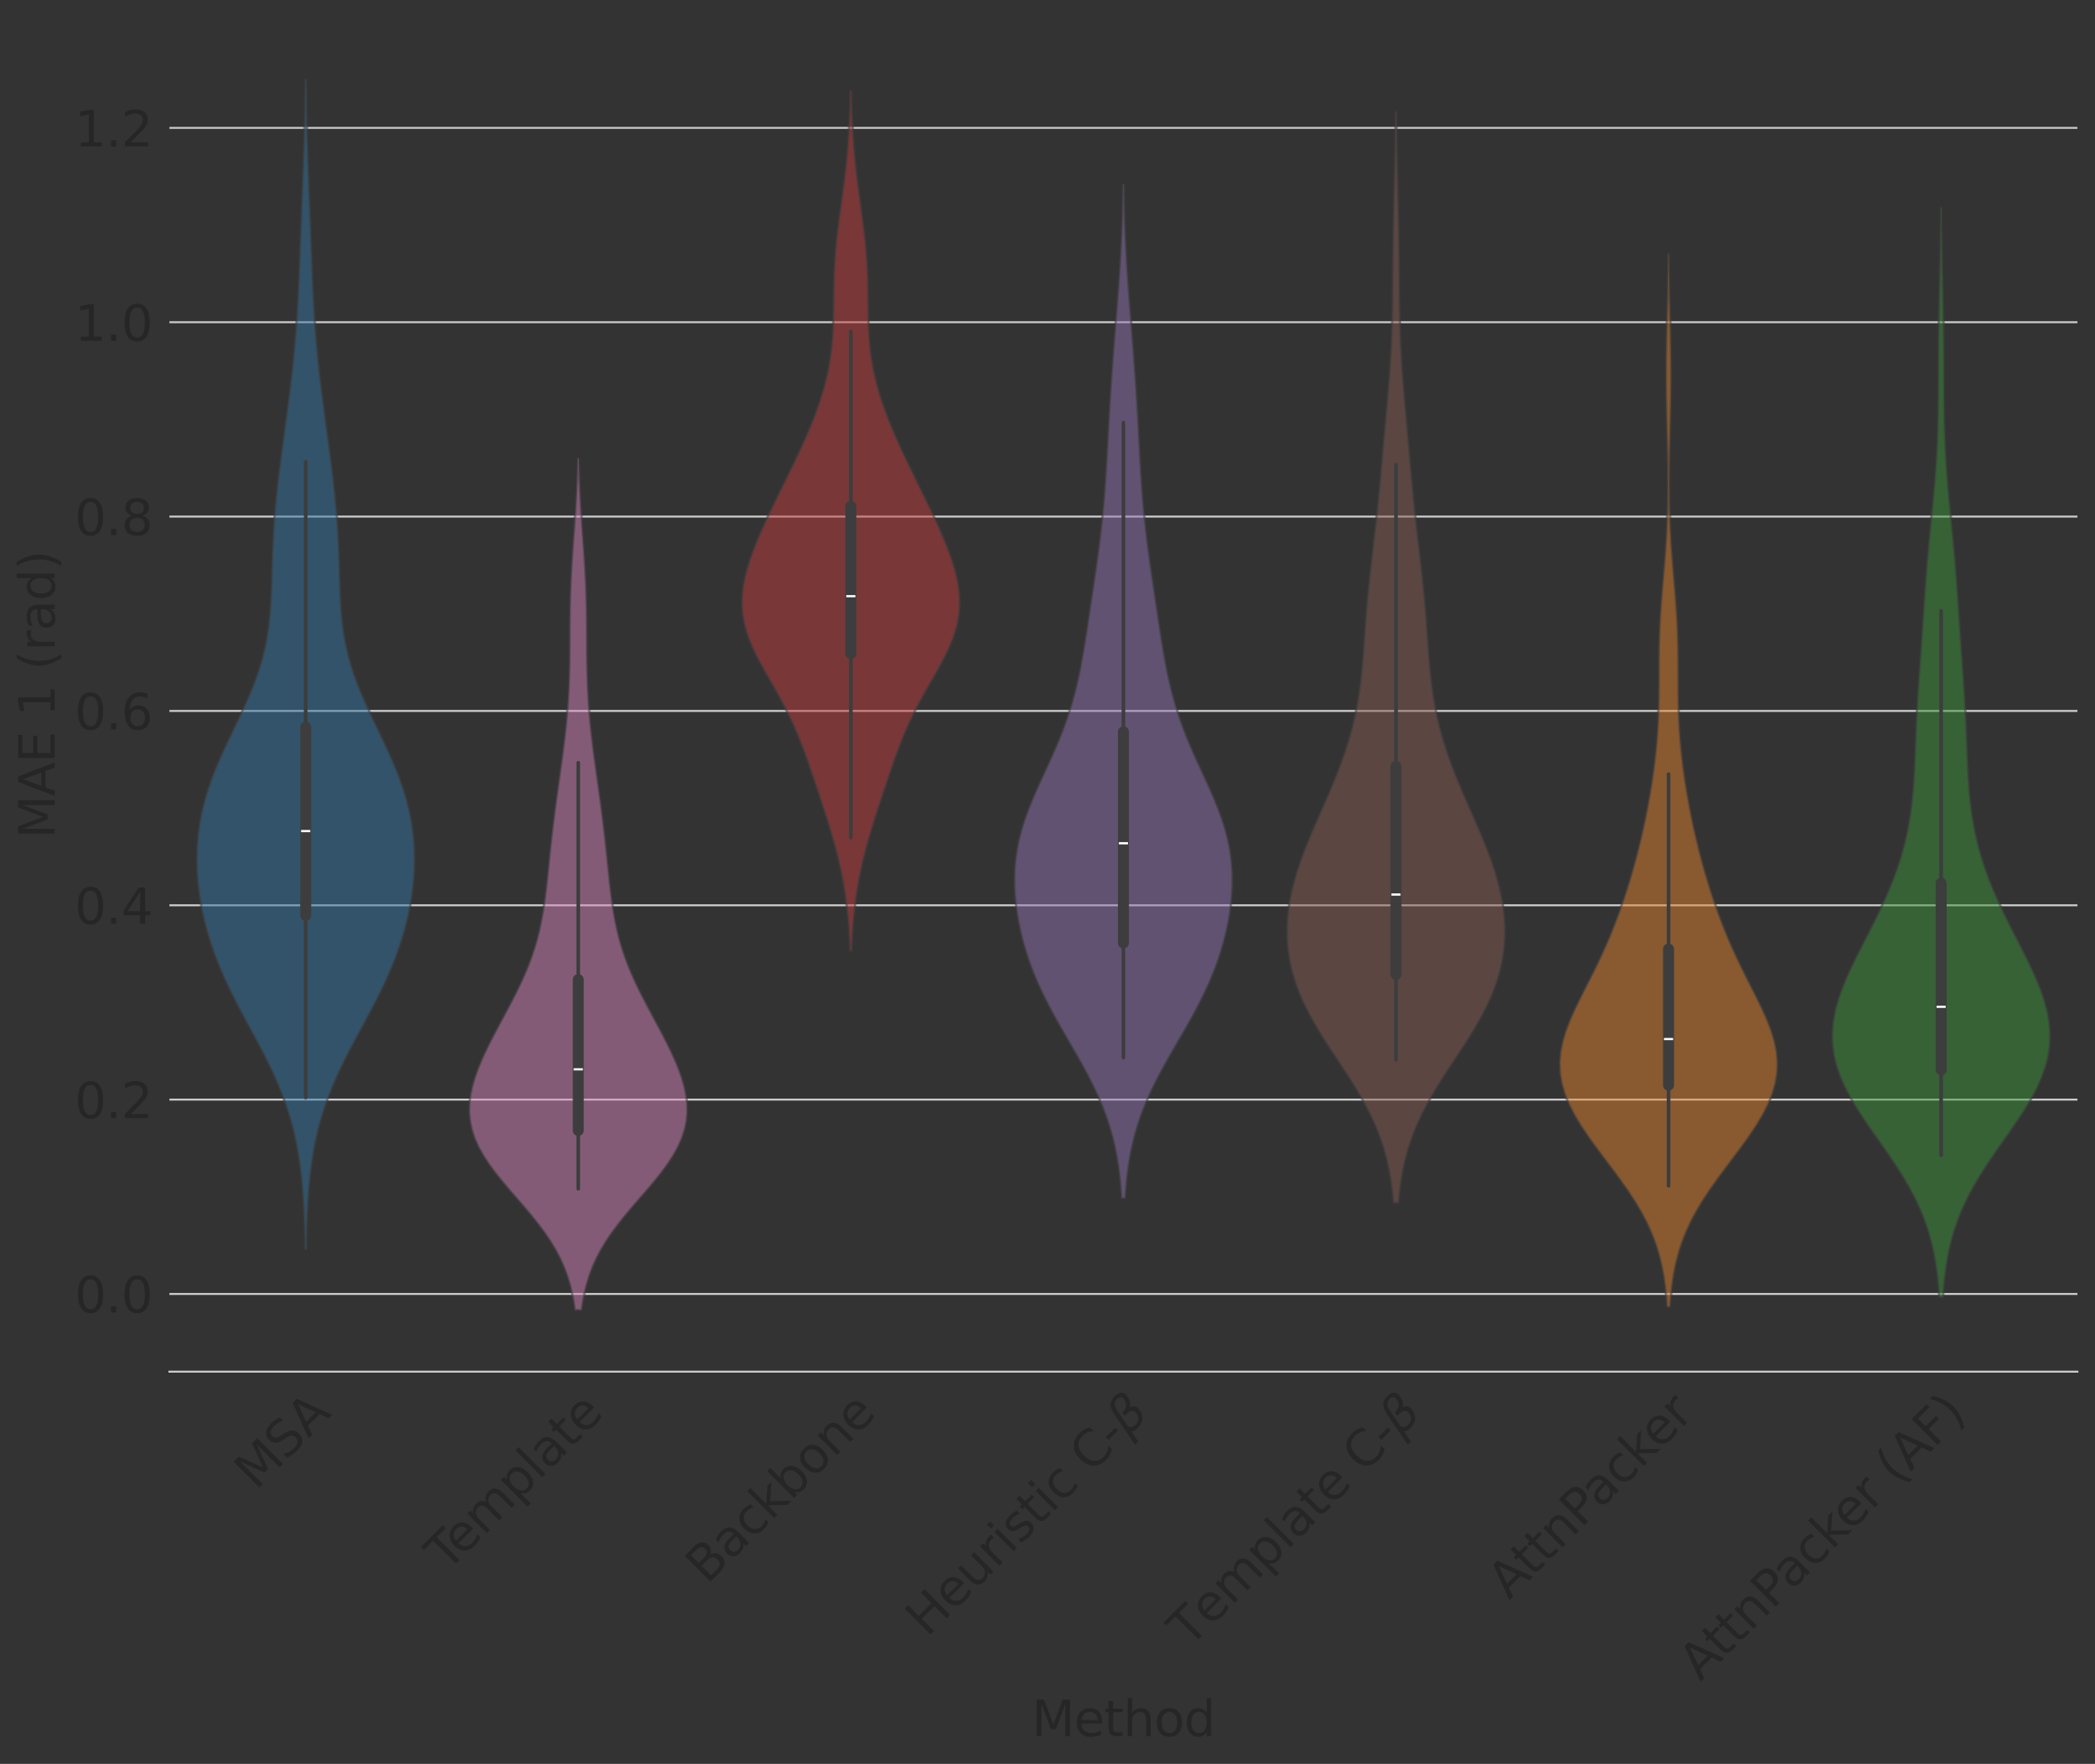 <?xml version="1.0" encoding="utf-8" standalone="no"?>
<!DOCTYPE svg PUBLIC "-//W3C//DTD SVG 1.1//EN"
  "http://www.w3.org/Graphics/SVG/1.1/DTD/svg11.dtd">
<svg xmlns:xlink="http://www.w3.org/1999/xlink" width="857.763pt" height="722.184pt" viewBox="0 0 857.763 722.184" xmlns="http://www.w3.org/2000/svg" version="1.1">
 <rect x="0" y="0" width="857.763" height="722.184" fill="#333333" stroke="none"/>
 <defs>
  <style type="text/css">*{stroke-linejoin: round; stroke-linecap: butt}</style>
 </defs>
 <g id="figure_1">
  <g id="patch_1">
   <path d="M 0 722.184 
L 857.763 722.184 
L 857.763 0 
L 0 0 
L 0 722.184 
z
" style="fill: none"/>
  </g>
  <g id="axes_1">
   <g id="patch_2">
    <path d="M 69.362 561.6 
L 850.562 561.6 
L 850.562 7.2 
L 69.362 7.2 
L 69.362 561.6 
z
" style="fill: none"/>
   </g>
   <g id="matplotlib.axis_1">
    <g id="xtick_1">
     <g id="text_1">
      <!-- MSA -->
      <g style="fill: #262626" transform="translate(104.789 610.465) rotate(-45) scale(0.2 -0.2)">
       <defs>
        <path id="DejaVuSans-4d" d="M 628 4666 
L 1569 4666 
L 2759 1491 
L 3956 4666 
L 4897 4666 
L 4897 0 
L 4281 0 
L 4281 4097 
L 3078 897 
L 2444 897 
L 1241 4097 
L 1241 0 
L 628 0 
L 628 4666 
z
" transform="scale(0.016)"/>
        <path id="DejaVuSans-53" d="M 3425 4513 
L 3425 3897 
Q 3066 4069 2747 4153 
Q 2428 4238 2131 4238 
Q 1616 4238 1336 4038 
Q 1056 3838 1056 3469 
Q 1056 3159 1242 3001 
Q 1428 2844 1947 2747 
L 2328 2669 
Q 3034 2534 3370 2195 
Q 3706 1856 3706 1288 
Q 3706 609 3251 259 
Q 2797 -91 1919 -91 
Q 1588 -91 1214 -16 
Q 841 59 441 206 
L 441 856 
Q 825 641 1194 531 
Q 1563 422 1919 422 
Q 2459 422 2753 634 
Q 3047 847 3047 1241 
Q 3047 1584 2836 1778 
Q 2625 1972 2144 2069 
L 1759 2144 
Q 1053 2284 737 2584 
Q 422 2884 422 3419 
Q 422 4038 858 4394 
Q 1294 4750 2059 4750 
Q 2388 4750 2728 4690 
Q 3069 4631 3425 4513 
z
" transform="scale(0.016)"/>
        <path id="DejaVuSans-41" d="M 2188 4044 
L 1331 1722 
L 3047 1722 
L 2188 4044 
z
M 1831 4666 
L 2547 4666 
L 4325 0 
L 3669 0 
L 3244 1197 
L 1141 1197 
L 716 0 
L 50 0 
L 1831 4666 
z
" transform="scale(0.016)"/>
       </defs>
       <use xlink:href="#DejaVuSans-4d"/>
       <use xlink:href="#DejaVuSans-53" x="86.279"/>
       <use xlink:href="#DejaVuSans-41" x="151.631"/>
      </g>
     </g>
    </g>
    <g id="xtick_2">
     <g id="text_2">
      <!-- Template -->
      <g style="fill: #262626" transform="translate(182.978 643.876) rotate(-45) scale(0.2 -0.2)">
       <defs>
        <path id="DejaVuSans-54" d="M -19 4666 
L 3928 4666 
L 3928 4134 
L 2272 4134 
L 2272 0 
L 1638 0 
L 1638 4134 
L -19 4134 
L -19 4666 
z
" transform="scale(0.016)"/>
        <path id="DejaVuSans-65" d="M 3597 1894 
L 3597 1613 
L 953 1613 
Q 991 1019 1311 708 
Q 1631 397 2203 397 
Q 2534 397 2845 478 
Q 3156 559 3463 722 
L 3463 178 
Q 3153 47 2828 -22 
Q 2503 -91 2169 -91 
Q 1331 -91 842 396 
Q 353 884 353 1716 
Q 353 2575 817 3079 
Q 1281 3584 2069 3584 
Q 2775 3584 3186 3129 
Q 3597 2675 3597 1894 
z
M 3022 2063 
Q 3016 2534 2758 2815 
Q 2500 3097 2075 3097 
Q 1594 3097 1305 2825 
Q 1016 2553 972 2059 
L 3022 2063 
z
" transform="scale(0.016)"/>
        <path id="DejaVuSans-6d" d="M 3328 2828 
Q 3544 3216 3844 3400 
Q 4144 3584 4550 3584 
Q 5097 3584 5394 3201 
Q 5691 2819 5691 2113 
L 5691 0 
L 5113 0 
L 5113 2094 
Q 5113 2597 4934 2840 
Q 4756 3084 4391 3084 
Q 3944 3084 3684 2787 
Q 3425 2491 3425 1978 
L 3425 0 
L 2847 0 
L 2847 2094 
Q 2847 2600 2669 2842 
Q 2491 3084 2119 3084 
Q 1678 3084 1418 2786 
Q 1159 2488 1159 1978 
L 1159 0 
L 581 0 
L 581 3500 
L 1159 3500 
L 1159 2956 
Q 1356 3278 1631 3431 
Q 1906 3584 2284 3584 
Q 2666 3584 2933 3390 
Q 3200 3197 3328 2828 
z
" transform="scale(0.016)"/>
        <path id="DejaVuSans-70" d="M 1159 525 
L 1159 -1331 
L 581 -1331 
L 581 3500 
L 1159 3500 
L 1159 2969 
Q 1341 3281 1617 3432 
Q 1894 3584 2278 3584 
Q 2916 3584 3314 3078 
Q 3713 2572 3713 1747 
Q 3713 922 3314 415 
Q 2916 -91 2278 -91 
Q 1894 -91 1617 61 
Q 1341 213 1159 525 
z
M 3116 1747 
Q 3116 2381 2855 2742 
Q 2594 3103 2138 3103 
Q 1681 3103 1420 2742 
Q 1159 2381 1159 1747 
Q 1159 1113 1420 752 
Q 1681 391 2138 391 
Q 2594 391 2855 752 
Q 3116 1113 3116 1747 
z
" transform="scale(0.016)"/>
        <path id="DejaVuSans-6c" d="M 603 4863 
L 1178 4863 
L 1178 0 
L 603 0 
L 603 4863 
z
" transform="scale(0.016)"/>
        <path id="DejaVuSans-61" d="M 2194 1759 
Q 1497 1759 1228 1600 
Q 959 1441 959 1056 
Q 959 750 1161 570 
Q 1363 391 1709 391 
Q 2188 391 2477 730 
Q 2766 1069 2766 1631 
L 2766 1759 
L 2194 1759 
z
M 3341 1997 
L 3341 0 
L 2766 0 
L 2766 531 
Q 2569 213 2275 61 
Q 1981 -91 1556 -91 
Q 1019 -91 701 211 
Q 384 513 384 1019 
Q 384 1609 779 1909 
Q 1175 2209 1959 2209 
L 2766 2209 
L 2766 2266 
Q 2766 2663 2505 2880 
Q 2244 3097 1772 3097 
Q 1472 3097 1187 3025 
Q 903 2953 641 2809 
L 641 3341 
Q 956 3463 1253 3523 
Q 1550 3584 1831 3584 
Q 2591 3584 2966 3190 
Q 3341 2797 3341 1997 
z
" transform="scale(0.016)"/>
        <path id="DejaVuSans-74" d="M 1172 4494 
L 1172 3500 
L 2356 3500 
L 2356 3053 
L 1172 3053 
L 1172 1153 
Q 1172 725 1289 603 
Q 1406 481 1766 481 
L 2356 481 
L 2356 0 
L 1766 0 
Q 1100 0 847 248 
Q 594 497 594 1153 
L 594 3053 
L 172 3053 
L 172 3500 
L 594 3500 
L 594 4494 
L 1172 4494 
z
" transform="scale(0.016)"/>
       </defs>
       <use xlink:href="#DejaVuSans-54"/>
       <use xlink:href="#DejaVuSans-65" x="44.084"/>
       <use xlink:href="#DejaVuSans-6d" x="105.607"/>
       <use xlink:href="#DejaVuSans-70" x="203.02"/>
       <use xlink:href="#DejaVuSans-6c" x="266.496"/>
       <use xlink:href="#DejaVuSans-61" x="294.279"/>
       <use xlink:href="#DejaVuSans-74" x="355.559"/>
       <use xlink:href="#DejaVuSans-65" x="394.768"/>
      </g>
     </g>
    </g>
    <g id="xtick_3">
     <g id="text_3">
      <!-- Backbone -->
      <g style="fill: #262626" transform="translate(289.478 648.976) rotate(-45) scale(0.2 -0.2)">
       <defs>
        <path id="DejaVuSans-42" d="M 1259 2228 
L 1259 519 
L 2272 519 
Q 2781 519 3026 730 
Q 3272 941 3272 1375 
Q 3272 1813 3026 2020 
Q 2781 2228 2272 2228 
L 1259 2228 
z
M 1259 4147 
L 1259 2741 
L 2194 2741 
Q 2656 2741 2882 2914 
Q 3109 3088 3109 3444 
Q 3109 3797 2882 3972 
Q 2656 4147 2194 4147 
L 1259 4147 
z
M 628 4666 
L 2241 4666 
Q 2963 4666 3353 4366 
Q 3744 4066 3744 3513 
Q 3744 3084 3544 2831 
Q 3344 2578 2956 2516 
Q 3422 2416 3680 2098 
Q 3938 1781 3938 1306 
Q 3938 681 3513 340 
Q 3088 0 2303 0 
L 628 0 
L 628 4666 
z
" transform="scale(0.016)"/>
        <path id="DejaVuSans-63" d="M 3122 3366 
L 3122 2828 
Q 2878 2963 2633 3030 
Q 2388 3097 2138 3097 
Q 1578 3097 1268 2742 
Q 959 2388 959 1747 
Q 959 1106 1268 751 
Q 1578 397 2138 397 
Q 2388 397 2633 464 
Q 2878 531 3122 666 
L 3122 134 
Q 2881 22 2623 -34 
Q 2366 -91 2075 -91 
Q 1284 -91 818 406 
Q 353 903 353 1747 
Q 353 2603 823 3093 
Q 1294 3584 2113 3584 
Q 2378 3584 2631 3529 
Q 2884 3475 3122 3366 
z
" transform="scale(0.016)"/>
        <path id="DejaVuSans-6b" d="M 581 4863 
L 1159 4863 
L 1159 1991 
L 2875 3500 
L 3609 3500 
L 1753 1863 
L 3688 0 
L 2938 0 
L 1159 1709 
L 1159 0 
L 581 0 
L 581 4863 
z
" transform="scale(0.016)"/>
        <path id="DejaVuSans-62" d="M 3116 1747 
Q 3116 2381 2855 2742 
Q 2594 3103 2138 3103 
Q 1681 3103 1420 2742 
Q 1159 2381 1159 1747 
Q 1159 1113 1420 752 
Q 1681 391 2138 391 
Q 2594 391 2855 752 
Q 3116 1113 3116 1747 
z
M 1159 2969 
Q 1341 3281 1617 3432 
Q 1894 3584 2278 3584 
Q 2916 3584 3314 3078 
Q 3713 2572 3713 1747 
Q 3713 922 3314 415 
Q 2916 -91 2278 -91 
Q 1894 -91 1617 61 
Q 1341 213 1159 525 
L 1159 0 
L 581 0 
L 581 4863 
L 1159 4863 
L 1159 2969 
z
" transform="scale(0.016)"/>
        <path id="DejaVuSans-6f" d="M 1959 3097 
Q 1497 3097 1228 2736 
Q 959 2375 959 1747 
Q 959 1119 1226 758 
Q 1494 397 1959 397 
Q 2419 397 2687 759 
Q 2956 1122 2956 1747 
Q 2956 2369 2687 2733 
Q 2419 3097 1959 3097 
z
M 1959 3584 
Q 2709 3584 3137 3096 
Q 3566 2609 3566 1747 
Q 3566 888 3137 398 
Q 2709 -91 1959 -91 
Q 1206 -91 779 398 
Q 353 888 353 1747 
Q 353 2609 779 3096 
Q 1206 3584 1959 3584 
z
" transform="scale(0.016)"/>
        <path id="DejaVuSans-6e" d="M 3513 2113 
L 3513 0 
L 2938 0 
L 2938 2094 
Q 2938 2591 2744 2837 
Q 2550 3084 2163 3084 
Q 1697 3084 1428 2787 
Q 1159 2491 1159 1978 
L 1159 0 
L 581 0 
L 581 3500 
L 1159 3500 
L 1159 2956 
Q 1366 3272 1645 3428 
Q 1925 3584 2291 3584 
Q 2894 3584 3203 3211 
Q 3513 2838 3513 2113 
z
" transform="scale(0.016)"/>
       </defs>
       <use xlink:href="#DejaVuSans-42"/>
       <use xlink:href="#DejaVuSans-61" x="68.604"/>
       <use xlink:href="#DejaVuSans-63" x="129.883"/>
       <use xlink:href="#DejaVuSans-6b" x="184.863"/>
       <use xlink:href="#DejaVuSans-62" x="242.773"/>
       <use xlink:href="#DejaVuSans-6f" x="306.25"/>
       <use xlink:href="#DejaVuSans-6e" x="367.432"/>
       <use xlink:href="#DejaVuSans-65" x="430.811"/>
      </g>
     </g>
    </g>
    <g id="xtick_4">
     <g id="text_4">
      <!-- Heuristic C-$\beta$ -->
      <g style="fill: #262626" transform="translate(379.635 670.706) rotate(-45) scale(0.2 -0.2)">
       <defs>
        <path id="DejaVuSans-48" d="M 628 4666 
L 1259 4666 
L 1259 2753 
L 3553 2753 
L 3553 4666 
L 4184 4666 
L 4184 0 
L 3553 0 
L 3553 2222 
L 1259 2222 
L 1259 0 
L 628 0 
L 628 4666 
z
" transform="scale(0.016)"/>
        <path id="DejaVuSans-75" d="M 544 1381 
L 544 3500 
L 1119 3500 
L 1119 1403 
Q 1119 906 1312 657 
Q 1506 409 1894 409 
Q 2359 409 2629 706 
Q 2900 1003 2900 1516 
L 2900 3500 
L 3475 3500 
L 3475 0 
L 2900 0 
L 2900 538 
Q 2691 219 2414 64 
Q 2138 -91 1772 -91 
Q 1169 -91 856 284 
Q 544 659 544 1381 
z
M 1991 3584 
L 1991 3584 
z
" transform="scale(0.016)"/>
        <path id="DejaVuSans-72" d="M 2631 2963 
Q 2534 3019 2420 3045 
Q 2306 3072 2169 3072 
Q 1681 3072 1420 2755 
Q 1159 2438 1159 1844 
L 1159 0 
L 581 0 
L 581 3500 
L 1159 3500 
L 1159 2956 
Q 1341 3275 1631 3429 
Q 1922 3584 2338 3584 
Q 2397 3584 2469 3576 
Q 2541 3569 2628 3553 
L 2631 2963 
z
" transform="scale(0.016)"/>
        <path id="DejaVuSans-69" d="M 603 3500 
L 1178 3500 
L 1178 0 
L 603 0 
L 603 3500 
z
M 603 4863 
L 1178 4863 
L 1178 4134 
L 603 4134 
L 603 4863 
z
" transform="scale(0.016)"/>
        <path id="DejaVuSans-73" d="M 2834 3397 
L 2834 2853 
Q 2591 2978 2328 3040 
Q 2066 3103 1784 3103 
Q 1356 3103 1142 2972 
Q 928 2841 928 2578 
Q 928 2378 1081 2264 
Q 1234 2150 1697 2047 
L 1894 2003 
Q 2506 1872 2764 1633 
Q 3022 1394 3022 966 
Q 3022 478 2636 193 
Q 2250 -91 1575 -91 
Q 1294 -91 989 -36 
Q 684 19 347 128 
L 347 722 
Q 666 556 975 473 
Q 1284 391 1588 391 
Q 1994 391 2212 530 
Q 2431 669 2431 922 
Q 2431 1156 2273 1281 
Q 2116 1406 1581 1522 
L 1381 1569 
Q 847 1681 609 1914 
Q 372 2147 372 2553 
Q 372 3047 722 3315 
Q 1072 3584 1716 3584 
Q 2034 3584 2315 3537 
Q 2597 3491 2834 3397 
z
" transform="scale(0.016)"/>
        <path id="DejaVuSans-20" transform="scale(0.016)"/>
        <path id="DejaVuSans-43" d="M 4122 4306 
L 4122 3641 
Q 3803 3938 3442 4084 
Q 3081 4231 2675 4231 
Q 1875 4231 1450 3742 
Q 1025 3253 1025 2328 
Q 1025 1406 1450 917 
Q 1875 428 2675 428 
Q 3081 428 3442 575 
Q 3803 722 4122 1019 
L 4122 359 
Q 3791 134 3420 21 
Q 3050 -91 2638 -91 
Q 1578 -91 968 557 
Q 359 1206 359 2328 
Q 359 3453 968 4101 
Q 1578 4750 2638 4750 
Q 3056 4750 3426 4639 
Q 3797 4528 4122 4306 
z
" transform="scale(0.016)"/>
        <path id="DejaVuSans-2d" d="M 313 2009 
L 1997 2009 
L 1997 1497 
L 313 1497 
L 313 2009 
z
" transform="scale(0.016)"/>
        <path id="DejaVuSans-Oblique-3b2" d="M 872 216 
L 572 -1331 
L -6 -1331 
L 928 3478 
Q 1206 4903 2538 4903 
Q 3888 4903 3659 3700 
Q 3503 2844 2894 2531 
Q 3713 2250 3553 1416 
Q 3272 -69 1759 -66 
Q 1097 -63 872 216 
z
M 1019 966 
Q 1259 422 1875 425 
Q 2775 425 2966 1406 
Q 3138 2288 1675 2219 
L 1778 2750 
Q 2909 2731 3106 3750 
Q 3241 4438 2509 4434 
Q 1691 4434 1503 3459 
L 1019 966 
z
" transform="scale(0.016)"/>
       </defs>
       <use xlink:href="#DejaVuSans-48" transform="translate(0 0.391)"/>
       <use xlink:href="#DejaVuSans-65" transform="translate(75.195 0.391)"/>
       <use xlink:href="#DejaVuSans-75" transform="translate(136.719 0.391)"/>
       <use xlink:href="#DejaVuSans-72" transform="translate(200.098 0.391)"/>
       <use xlink:href="#DejaVuSans-69" transform="translate(241.211 0.391)"/>
       <use xlink:href="#DejaVuSans-73" transform="translate(268.994 0.391)"/>
       <use xlink:href="#DejaVuSans-74" transform="translate(321.094 0.391)"/>
       <use xlink:href="#DejaVuSans-69" transform="translate(360.303 0.391)"/>
       <use xlink:href="#DejaVuSans-63" transform="translate(388.086 0.391)"/>
       <use xlink:href="#DejaVuSans-20" transform="translate(443.066 0.391)"/>
       <use xlink:href="#DejaVuSans-43" transform="translate(474.854 0.391)"/>
       <use xlink:href="#DejaVuSans-2d" transform="translate(544.678 0.391)"/>
       <use xlink:href="#DejaVuSans-Oblique-3b2" transform="translate(580.762 0.391)"/>
      </g>
     </g>
    </g>
    <g id="xtick_5">
     <g id="text_5">
      <!-- Template C-$\beta$ -->
      <g style="fill: #262626" transform="translate(486.993 674.949) rotate(-45) scale(0.2 -0.2)">
       <use xlink:href="#DejaVuSans-54" transform="translate(0 0.391)"/>
       <use xlink:href="#DejaVuSans-65" transform="translate(61.084 0.391)"/>
       <use xlink:href="#DejaVuSans-6d" transform="translate(122.607 0.391)"/>
       <use xlink:href="#DejaVuSans-70" transform="translate(220.02 0.391)"/>
       <use xlink:href="#DejaVuSans-6c" transform="translate(283.496 0.391)"/>
       <use xlink:href="#DejaVuSans-61" transform="translate(311.279 0.391)"/>
       <use xlink:href="#DejaVuSans-74" transform="translate(372.559 0.391)"/>
       <use xlink:href="#DejaVuSans-65" transform="translate(411.768 0.391)"/>
       <use xlink:href="#DejaVuSans-20" transform="translate(473.291 0.391)"/>
       <use xlink:href="#DejaVuSans-43" transform="translate(505.078 0.391)"/>
       <use xlink:href="#DejaVuSans-2d" transform="translate(574.902 0.391)"/>
       <use xlink:href="#DejaVuSans-Oblique-3b2" transform="translate(610.986 0.391)"/>
      </g>
     </g>
    </g>
    <g id="xtick_6">
     <g id="text_6">
      <!-- AttnPacker -->
      <g style="fill: #262626" transform="translate(617.905 655.349) rotate(-45) scale(0.2 -0.2)">
       <defs>
        <path id="DejaVuSans-50" d="M 1259 4147 
L 1259 2394 
L 2053 2394 
Q 2494 2394 2734 2622 
Q 2975 2850 2975 3272 
Q 2975 3691 2734 3919 
Q 2494 4147 2053 4147 
L 1259 4147 
z
M 628 4666 
L 2053 4666 
Q 2838 4666 3239 4311 
Q 3641 3956 3641 3272 
Q 3641 2581 3239 2228 
Q 2838 1875 2053 1875 
L 1259 1875 
L 1259 0 
L 628 0 
L 628 4666 
z
" transform="scale(0.016)"/>
       </defs>
       <use xlink:href="#DejaVuSans-41"/>
       <use xlink:href="#DejaVuSans-74" x="66.658"/>
       <use xlink:href="#DejaVuSans-74" x="105.867"/>
       <use xlink:href="#DejaVuSans-6e" x="145.076"/>
       <use xlink:href="#DejaVuSans-50" x="208.455"/>
       <use xlink:href="#DejaVuSans-61" x="264.258"/>
       <use xlink:href="#DejaVuSans-63" x="325.537"/>
       <use xlink:href="#DejaVuSans-6b" x="380.518"/>
       <use xlink:href="#DejaVuSans-65" x="434.803"/>
       <use xlink:href="#DejaVuSans-72" x="496.326"/>
      </g>
     </g>
    </g>
    <g id="xtick_7">
     <g id="text_7">
      <!-- AttnPacker (AF) -->
      <g style="fill: #262626" transform="translate(696.168 688.687) rotate(-45) scale(0.2 -0.2)">
       <defs>
        <path id="DejaVuSans-28" d="M 1984 4856 
Q 1566 4138 1362 3434 
Q 1159 2731 1159 2009 
Q 1159 1288 1364 580 
Q 1569 -128 1984 -844 
L 1484 -844 
Q 1016 -109 783 600 
Q 550 1309 550 2009 
Q 550 2706 781 3412 
Q 1013 4119 1484 4856 
L 1984 4856 
z
" transform="scale(0.016)"/>
        <path id="DejaVuSans-46" d="M 628 4666 
L 3309 4666 
L 3309 4134 
L 1259 4134 
L 1259 2759 
L 3109 2759 
L 3109 2228 
L 1259 2228 
L 1259 0 
L 628 0 
L 628 4666 
z
" transform="scale(0.016)"/>
        <path id="DejaVuSans-29" d="M 513 4856 
L 1013 4856 
Q 1481 4119 1714 3412 
Q 1947 2706 1947 2009 
Q 1947 1309 1714 600 
Q 1481 -109 1013 -844 
L 513 -844 
Q 928 -128 1133 580 
Q 1338 1288 1338 2009 
Q 1338 2731 1133 3434 
Q 928 4138 513 4856 
z
" transform="scale(0.016)"/>
       </defs>
       <use xlink:href="#DejaVuSans-41"/>
       <use xlink:href="#DejaVuSans-74" x="66.658"/>
       <use xlink:href="#DejaVuSans-74" x="105.867"/>
       <use xlink:href="#DejaVuSans-6e" x="145.076"/>
       <use xlink:href="#DejaVuSans-50" x="208.455"/>
       <use xlink:href="#DejaVuSans-61" x="264.258"/>
       <use xlink:href="#DejaVuSans-63" x="325.537"/>
       <use xlink:href="#DejaVuSans-6b" x="380.518"/>
       <use xlink:href="#DejaVuSans-65" x="434.803"/>
       <use xlink:href="#DejaVuSans-72" x="496.326"/>
       <use xlink:href="#DejaVuSans-20" x="537.439"/>
       <use xlink:href="#DejaVuSans-28" x="569.227"/>
       <use xlink:href="#DejaVuSans-41" x="608.24"/>
       <use xlink:href="#DejaVuSans-46" x="676.648"/>
       <use xlink:href="#DejaVuSans-29" x="734.168"/>
      </g>
     </g>
    </g>
    <g id="text_8">
     <!-- Method -->
     <g style="fill: #262626" transform="translate(422.456 710.825) scale(0.2 -0.2)">
      <defs>
       <path id="DejaVuSans-68" d="M 3513 2113 
L 3513 0 
L 2938 0 
L 2938 2094 
Q 2938 2591 2744 2837 
Q 2550 3084 2163 3084 
Q 1697 3084 1428 2787 
Q 1159 2491 1159 1978 
L 1159 0 
L 581 0 
L 581 4863 
L 1159 4863 
L 1159 2956 
Q 1366 3272 1645 3428 
Q 1925 3584 2291 3584 
Q 2894 3584 3203 3211 
Q 3513 2838 3513 2113 
z
" transform="scale(0.016)"/>
       <path id="DejaVuSans-64" d="M 2906 2969 
L 2906 4863 
L 3481 4863 
L 3481 0 
L 2906 0 
L 2906 525 
Q 2725 213 2448 61 
Q 2172 -91 1784 -91 
Q 1150 -91 751 415 
Q 353 922 353 1747 
Q 353 2572 751 3078 
Q 1150 3584 1784 3584 
Q 2172 3584 2448 3432 
Q 2725 3281 2906 2969 
z
M 947 1747 
Q 947 1113 1208 752 
Q 1469 391 1925 391 
Q 2381 391 2643 752 
Q 2906 1113 2906 1747 
Q 2906 2381 2643 2742 
Q 2381 3103 1925 3103 
Q 1469 3103 1208 2742 
Q 947 2381 947 1747 
z
" transform="scale(0.016)"/>
      </defs>
      <use xlink:href="#DejaVuSans-4d"/>
      <use xlink:href="#DejaVuSans-65" x="86.279"/>
      <use xlink:href="#DejaVuSans-74" x="147.803"/>
      <use xlink:href="#DejaVuSans-68" x="187.012"/>
      <use xlink:href="#DejaVuSans-6f" x="250.391"/>
      <use xlink:href="#DejaVuSans-64" x="311.572"/>
     </g>
    </g>
   </g>
   <g id="matplotlib.axis_2">
    <g id="ytick_1">
     <g id="line2d_1">
      <path d="M 69.362 529.793 
L 850.562 529.793 
" clip-path="url(#pc6e9960ce6)" style="fill: none; stroke: #cccccc; stroke-width: 0.8; stroke-linecap: round"/>
     </g>
     <g id="text_9">
      <!-- 0.0 -->
      <g style="fill: #262626" transform="translate(30.556 537.391) scale(0.2 -0.2)">
       <defs>
        <path id="DejaVuSans-30" d="M 2034 4250 
Q 1547 4250 1301 3770 
Q 1056 3291 1056 2328 
Q 1056 1369 1301 889 
Q 1547 409 2034 409 
Q 2525 409 2770 889 
Q 3016 1369 3016 2328 
Q 3016 3291 2770 3770 
Q 2525 4250 2034 4250 
z
M 2034 4750 
Q 2819 4750 3233 4129 
Q 3647 3509 3647 2328 
Q 3647 1150 3233 529 
Q 2819 -91 2034 -91 
Q 1250 -91 836 529 
Q 422 1150 422 2328 
Q 422 3509 836 4129 
Q 1250 4750 2034 4750 
z
" transform="scale(0.016)"/>
        <path id="DejaVuSans-2e" d="M 684 794 
L 1344 794 
L 1344 0 
L 684 0 
L 684 794 
z
" transform="scale(0.016)"/>
       </defs>
       <use xlink:href="#DejaVuSans-30"/>
       <use xlink:href="#DejaVuSans-2e" x="63.623"/>
       <use xlink:href="#DejaVuSans-30" x="95.41"/>
      </g>
     </g>
    </g>
    <g id="ytick_2">
     <g id="line2d_2">
      <path d="M 69.362 450.22 
L 850.562 450.22 
" clip-path="url(#pc6e9960ce6)" style="fill: none; stroke: #cccccc; stroke-width: 0.8; stroke-linecap: round"/>
     </g>
     <g id="text_10">
      <!-- 0.2 -->
      <g style="fill: #262626" transform="translate(30.556 457.819) scale(0.2 -0.2)">
       <defs>
        <path id="DejaVuSans-32" d="M 1228 531 
L 3431 531 
L 3431 0 
L 469 0 
L 469 531 
Q 828 903 1448 1529 
Q 2069 2156 2228 2338 
Q 2531 2678 2651 2914 
Q 2772 3150 2772 3378 
Q 2772 3750 2511 3984 
Q 2250 4219 1831 4219 
Q 1534 4219 1204 4116 
Q 875 4013 500 3803 
L 500 4441 
Q 881 4594 1212 4672 
Q 1544 4750 1819 4750 
Q 2544 4750 2975 4387 
Q 3406 4025 3406 3419 
Q 3406 3131 3298 2873 
Q 3191 2616 2906 2266 
Q 2828 2175 2409 1742 
Q 1991 1309 1228 531 
z
" transform="scale(0.016)"/>
       </defs>
       <use xlink:href="#DejaVuSans-30"/>
       <use xlink:href="#DejaVuSans-2e" x="63.623"/>
       <use xlink:href="#DejaVuSans-32" x="95.41"/>
      </g>
     </g>
    </g>
    <g id="ytick_3">
     <g id="line2d_3">
      <path d="M 69.362 370.648 
L 850.562 370.648 
" clip-path="url(#pc6e9960ce6)" style="fill: none; stroke: #cccccc; stroke-width: 0.8; stroke-linecap: round"/>
     </g>
     <g id="text_11">
      <!-- 0.4 -->
      <g style="fill: #262626" transform="translate(30.556 378.246) scale(0.2 -0.2)">
       <defs>
        <path id="DejaVuSans-34" d="M 2419 4116 
L 825 1625 
L 2419 1625 
L 2419 4116 
z
M 2253 4666 
L 3047 4666 
L 3047 1625 
L 3713 1625 
L 3713 1100 
L 3047 1100 
L 3047 0 
L 2419 0 
L 2419 1100 
L 313 1100 
L 313 1709 
L 2253 4666 
z
" transform="scale(0.016)"/>
       </defs>
       <use xlink:href="#DejaVuSans-30"/>
       <use xlink:href="#DejaVuSans-2e" x="63.623"/>
       <use xlink:href="#DejaVuSans-34" x="95.41"/>
      </g>
     </g>
    </g>
    <g id="ytick_4">
     <g id="line2d_4">
      <path d="M 69.362 291.075 
L 850.562 291.075 
" clip-path="url(#pc6e9960ce6)" style="fill: none; stroke: #cccccc; stroke-width: 0.8; stroke-linecap: round"/>
     </g>
     <g id="text_12">
      <!-- 0.6 -->
      <g style="fill: #262626" transform="translate(30.556 298.674) scale(0.2 -0.2)">
       <defs>
        <path id="DejaVuSans-36" d="M 2113 2584 
Q 1688 2584 1439 2293 
Q 1191 2003 1191 1497 
Q 1191 994 1439 701 
Q 1688 409 2113 409 
Q 2538 409 2786 701 
Q 3034 994 3034 1497 
Q 3034 2003 2786 2293 
Q 2538 2584 2113 2584 
z
M 3366 4563 
L 3366 3988 
Q 3128 4100 2886 4159 
Q 2644 4219 2406 4219 
Q 1781 4219 1451 3797 
Q 1122 3375 1075 2522 
Q 1259 2794 1537 2939 
Q 1816 3084 2150 3084 
Q 2853 3084 3261 2657 
Q 3669 2231 3669 1497 
Q 3669 778 3244 343 
Q 2819 -91 2113 -91 
Q 1303 -91 875 529 
Q 447 1150 447 2328 
Q 447 3434 972 4092 
Q 1497 4750 2381 4750 
Q 2619 4750 2861 4703 
Q 3103 4656 3366 4563 
z
" transform="scale(0.016)"/>
       </defs>
       <use xlink:href="#DejaVuSans-30"/>
       <use xlink:href="#DejaVuSans-2e" x="63.623"/>
       <use xlink:href="#DejaVuSans-36" x="95.41"/>
      </g>
     </g>
    </g>
    <g id="ytick_5">
     <g id="line2d_5">
      <path d="M 69.362 211.503 
L 850.562 211.503 
" clip-path="url(#pc6e9960ce6)" style="fill: none; stroke: #cccccc; stroke-width: 0.8; stroke-linecap: round"/>
     </g>
     <g id="text_13">
      <!-- 0.8 -->
      <g style="fill: #262626" transform="translate(30.556 219.101) scale(0.2 -0.2)">
       <defs>
        <path id="DejaVuSans-38" d="M 2034 2216 
Q 1584 2216 1326 1975 
Q 1069 1734 1069 1313 
Q 1069 891 1326 650 
Q 1584 409 2034 409 
Q 2484 409 2743 651 
Q 3003 894 3003 1313 
Q 3003 1734 2745 1975 
Q 2488 2216 2034 2216 
z
M 1403 2484 
Q 997 2584 770 2862 
Q 544 3141 544 3541 
Q 544 4100 942 4425 
Q 1341 4750 2034 4750 
Q 2731 4750 3128 4425 
Q 3525 4100 3525 3541 
Q 3525 3141 3298 2862 
Q 3072 2584 2669 2484 
Q 3125 2378 3379 2068 
Q 3634 1759 3634 1313 
Q 3634 634 3220 271 
Q 2806 -91 2034 -91 
Q 1263 -91 848 271 
Q 434 634 434 1313 
Q 434 1759 690 2068 
Q 947 2378 1403 2484 
z
M 1172 3481 
Q 1172 3119 1398 2916 
Q 1625 2713 2034 2713 
Q 2441 2713 2670 2916 
Q 2900 3119 2900 3481 
Q 2900 3844 2670 4047 
Q 2441 4250 2034 4250 
Q 1625 4250 1398 4047 
Q 1172 3844 1172 3481 
z
" transform="scale(0.016)"/>
       </defs>
       <use xlink:href="#DejaVuSans-30"/>
       <use xlink:href="#DejaVuSans-2e" x="63.623"/>
       <use xlink:href="#DejaVuSans-38" x="95.41"/>
      </g>
     </g>
    </g>
    <g id="ytick_6">
     <g id="line2d_6">
      <path d="M 69.362 131.93 
L 850.562 131.93 
" clip-path="url(#pc6e9960ce6)" style="fill: none; stroke: #cccccc; stroke-width: 0.8; stroke-linecap: round"/>
     </g>
     <g id="text_14">
      <!-- 1.0 -->
      <g style="fill: #262626" transform="translate(30.556 139.529) scale(0.2 -0.2)">
       <defs>
        <path id="DejaVuSans-31" d="M 794 531 
L 1825 531 
L 1825 4091 
L 703 3866 
L 703 4441 
L 1819 4666 
L 2450 4666 
L 2450 531 
L 3481 531 
L 3481 0 
L 794 0 
L 794 531 
z
" transform="scale(0.016)"/>
       </defs>
       <use xlink:href="#DejaVuSans-31"/>
       <use xlink:href="#DejaVuSans-2e" x="63.623"/>
       <use xlink:href="#DejaVuSans-30" x="95.41"/>
      </g>
     </g>
    </g>
    <g id="ytick_7">
     <g id="line2d_7">
      <path d="M 69.362 52.358 
L 850.562 52.358 
" clip-path="url(#pc6e9960ce6)" style="fill: none; stroke: #cccccc; stroke-width: 0.8; stroke-linecap: round"/>
     </g>
     <g id="text_15">
      <!-- 1.2 -->
      <g style="fill: #262626" transform="translate(30.556 59.956) scale(0.2 -0.2)">
       <use xlink:href="#DejaVuSans-31"/>
       <use xlink:href="#DejaVuSans-2e" x="63.623"/>
       <use xlink:href="#DejaVuSans-32" x="95.41"/>
      </g>
     </g>
    </g>
    <g id="text_16">
     <!-- MAE 1 (rad) -->
     <g style="fill: #262626" transform="translate(22.397 343.297) rotate(-90) scale(0.2 -0.2)">
      <defs>
       <path id="DejaVuSans-45" d="M 628 4666 
L 3578 4666 
L 3578 4134 
L 1259 4134 
L 1259 2753 
L 3481 2753 
L 3481 2222 
L 1259 2222 
L 1259 531 
L 3634 531 
L 3634 0 
L 628 0 
L 628 4666 
z
" transform="scale(0.016)"/>
      </defs>
      <use xlink:href="#DejaVuSans-4d"/>
      <use xlink:href="#DejaVuSans-41" x="86.279"/>
      <use xlink:href="#DejaVuSans-45" x="154.688"/>
      <use xlink:href="#DejaVuSans-20" x="217.871"/>
      <use xlink:href="#DejaVuSans-31" x="249.658"/>
      <use xlink:href="#DejaVuSans-20" x="313.281"/>
      <use xlink:href="#DejaVuSans-28" x="345.068"/>
      <use xlink:href="#DejaVuSans-72" x="384.082"/>
      <use xlink:href="#DejaVuSans-61" x="425.195"/>
      <use xlink:href="#DejaVuSans-64" x="486.475"/>
      <use xlink:href="#DejaVuSans-29" x="549.951"/>
     </g>
    </g>
   </g>
   <g id="PolyCollection_1">
    <defs>
     <path id="m6c0aa5bf98" d="M 125.411 -210.636 
L 124.914 -210.636 
L 124.806 -215.476 
L 124.658 -220.316 
L 124.459 -225.155 
L 124.195 -229.995 
L 123.85 -234.835 
L 123.405 -239.675 
L 122.838 -244.515 
L 122.127 -249.355 
L 121.249 -254.195 
L 120.18 -259.035 
L 118.903 -263.874 
L 117.403 -268.714 
L 115.674 -273.554 
L 113.721 -278.394 
L 111.56 -283.234 
L 109.218 -288.074 
L 106.735 -292.914 
L 104.158 -297.754 
L 101.541 -302.594 
L 98.94 -307.433 
L 96.409 -312.273 
L 93.993 -317.113 
L 91.732 -321.953 
L 89.654 -326.793 
L 87.776 -331.633 
L 86.11 -336.473 
L 84.658 -341.313 
L 83.421 -346.152 
L 82.399 -350.992 
L 81.593 -355.832 
L 81.007 -360.672 
L 80.647 -365.512 
L 80.522 -370.352 
L 80.645 -375.192 
L 81.026 -380.032 
L 81.676 -384.871 
L 82.599 -389.711 
L 83.797 -394.551 
L 85.262 -399.391 
L 86.976 -404.231 
L 88.912 -409.071 
L 91.029 -413.911 
L 93.276 -418.751 
L 95.593 -423.591 
L 97.913 -428.43 
L 100.169 -433.27 
L 102.294 -438.11 
L 104.231 -442.95 
L 105.936 -447.79 
L 107.38 -452.63 
L 108.552 -457.47 
L 109.459 -462.31 
L 110.126 -467.149 
L 110.591 -471.989 
L 110.899 -476.829 
L 111.102 -481.669 
L 111.25 -486.509 
L 111.385 -491.349 
L 111.545 -496.189 
L 111.754 -501.029 
L 112.03 -505.869 
L 112.377 -510.708 
L 112.794 -515.548 
L 113.276 -520.388 
L 113.812 -525.228 
L 114.392 -530.068 
L 115.006 -534.908 
L 115.643 -539.748 
L 116.294 -544.588 
L 116.949 -549.427 
L 117.598 -554.267 
L 118.231 -559.107 
L 118.84 -563.947 
L 119.414 -568.787 
L 119.945 -573.627 
L 120.428 -578.467 
L 120.858 -583.307 
L 121.236 -588.146 
L 121.564 -592.986 
L 121.847 -597.826 
L 122.093 -602.666 
L 122.31 -607.506 
L 122.507 -612.346 
L 122.692 -617.186 
L 122.872 -622.026 
L 123.053 -626.866 
L 123.236 -631.705 
L 123.422 -636.545 
L 123.612 -641.385 
L 123.801 -646.225 
L 123.987 -651.065 
L 124.165 -655.905 
L 124.332 -660.745 
L 124.484 -665.585 
L 124.62 -670.424 
L 124.737 -675.264 
L 124.837 -680.104 
L 124.918 -684.944 
L 124.983 -689.784 
L 125.342 -689.784 
L 125.342 -689.784 
L 125.407 -684.944 
L 125.488 -680.104 
L 125.588 -675.264 
L 125.705 -670.424 
L 125.841 -665.585 
L 125.993 -660.745 
L 126.16 -655.905 
L 126.338 -651.065 
L 126.524 -646.225 
L 126.713 -641.385 
L 126.903 -636.545 
L 127.089 -631.705 
L 127.272 -626.866 
L 127.453 -622.026 
L 127.633 -617.186 
L 127.818 -612.346 
L 128.015 -607.506 
L 128.232 -602.666 
L 128.478 -597.826 
L 128.761 -592.986 
L 129.089 -588.146 
L 129.467 -583.307 
L 129.897 -578.467 
L 130.38 -573.627 
L 130.911 -568.787 
L 131.485 -563.947 
L 132.094 -559.107 
L 132.727 -554.267 
L 133.376 -549.427 
L 134.031 -544.588 
L 134.682 -539.748 
L 135.319 -534.908 
L 135.933 -530.068 
L 136.513 -525.228 
L 137.049 -520.388 
L 137.531 -515.548 
L 137.948 -510.708 
L 138.295 -505.869 
L 138.571 -501.029 
L 138.78 -496.189 
L 138.94 -491.349 
L 139.075 -486.509 
L 139.223 -481.669 
L 139.426 -476.829 
L 139.734 -471.989 
L 140.199 -467.149 
L 140.866 -462.31 
L 141.773 -457.47 
L 142.945 -452.63 
L 144.389 -447.79 
L 146.094 -442.95 
L 148.031 -438.11 
L 150.156 -433.27 
L 152.412 -428.43 
L 154.732 -423.591 
L 157.049 -418.751 
L 159.296 -413.911 
L 161.413 -409.071 
L 163.349 -404.231 
L 165.063 -399.391 
L 166.528 -394.551 
L 167.726 -389.711 
L 168.649 -384.871 
L 169.299 -380.032 
L 169.68 -375.192 
L 169.803 -370.352 
L 169.678 -365.512 
L 169.318 -360.672 
L 168.732 -355.832 
L 167.926 -350.992 
L 166.904 -346.152 
L 165.667 -341.313 
L 164.215 -336.473 
L 162.549 -331.633 
L 160.671 -326.793 
L 158.593 -321.953 
L 156.332 -317.113 
L 153.916 -312.273 
L 151.385 -307.433 
L 148.784 -302.594 
L 146.167 -297.754 
L 143.59 -292.914 
L 141.107 -288.074 
L 138.765 -283.234 
L 136.604 -278.394 
L 134.651 -273.554 
L 132.922 -268.714 
L 131.422 -263.874 
L 130.145 -259.035 
L 129.076 -254.195 
L 128.198 -249.355 
L 127.487 -244.515 
L 126.92 -239.675 
L 126.475 -234.835 
L 126.13 -229.995 
L 125.866 -225.155 
L 125.667 -220.316 
L 125.519 -215.476 
L 125.411 -210.636 
z
" style="stroke: #3d3d3d; stroke-opacity: 0.5"/>
    </defs>
    <g clip-path="url(#pc6e9960ce6)">
     <use xlink:href="#m6c0aa5bf98" x="0" y="722.184" style="fill: #3274a1; fill-opacity: 0.5; stroke: #3d3d3d; stroke-opacity: 0.5"/>
    </g>
   </g>
   <g id="PolyCollection_2">
    <defs>
     <path id="m2ed5c2380a" d="M 238.13 -185.784 
L 235.395 -185.784 
L 234.869 -189.307 
L 234.186 -192.829 
L 233.318 -196.352 
L 232.236 -199.875 
L 230.916 -203.397 
L 229.335 -206.92 
L 227.484 -210.443 
L 225.359 -213.965 
L 222.973 -217.488 
L 220.349 -221.01 
L 217.528 -224.533 
L 214.563 -228.056 
L 211.519 -231.578 
L 208.471 -235.101 
L 205.497 -238.624 
L 202.679 -242.146 
L 200.091 -245.669 
L 197.799 -249.192 
L 195.858 -252.714 
L 194.306 -256.237 
L 193.165 -259.76 
L 192.44 -263.282 
L 192.123 -266.805 
L 192.19 -270.327 
L 192.611 -273.85 
L 193.348 -277.373 
L 194.361 -280.895 
L 195.607 -284.418 
L 197.048 -287.941 
L 198.644 -291.463 
L 200.363 -294.986 
L 202.169 -298.509 
L 204.033 -302.031 
L 205.922 -305.554 
L 207.808 -309.077 
L 209.662 -312.599 
L 211.454 -316.122 
L 213.16 -319.645 
L 214.756 -323.167 
L 216.226 -326.69 
L 217.556 -330.212 
L 218.74 -333.735 
L 219.779 -337.258 
L 220.679 -340.78 
L 221.451 -344.303 
L 222.111 -347.826 
L 222.676 -351.348 
L 223.164 -354.871 
L 223.597 -358.394 
L 223.99 -361.916 
L 224.359 -365.439 
L 224.72 -368.962 
L 225.082 -372.484 
L 225.454 -376.007 
L 225.841 -379.529 
L 226.248 -383.052 
L 226.676 -386.575 
L 227.124 -390.097 
L 227.591 -393.62 
L 228.072 -397.143 
L 228.564 -400.665 
L 229.059 -404.188 
L 229.553 -407.711 
L 230.037 -411.233 
L 230.504 -414.756 
L 230.947 -418.279 
L 231.36 -421.801 
L 231.735 -425.324 
L 232.069 -428.847 
L 232.358 -432.369 
L 232.6 -435.892 
L 232.795 -439.414 
L 232.945 -442.937 
L 233.055 -446.46 
L 233.129 -449.982 
L 233.176 -453.505 
L 233.202 -457.028 
L 233.219 -460.55 
L 233.234 -464.073 
L 233.258 -467.596 
L 233.298 -471.118 
L 233.362 -474.641 
L 233.454 -478.164 
L 233.578 -481.686 
L 233.734 -485.209 
L 233.92 -488.731 
L 234.132 -492.254 
L 234.365 -495.777 
L 234.612 -499.299 
L 234.864 -502.822 
L 235.115 -506.345 
L 235.358 -509.867 
L 235.586 -513.39 
L 235.794 -516.913 
L 235.98 -520.435 
L 236.142 -523.958 
L 236.279 -527.481 
L 236.394 -531.003 
L 236.486 -534.526 
L 237.039 -534.526 
L 237.039 -534.526 
L 237.131 -531.003 
L 237.246 -527.481 
L 237.383 -523.958 
L 237.545 -520.435 
L 237.731 -516.913 
L 237.939 -513.39 
L 238.167 -509.867 
L 238.41 -506.345 
L 238.661 -502.822 
L 238.913 -499.299 
L 239.16 -495.777 
L 239.393 -492.254 
L 239.605 -488.731 
L 239.791 -485.209 
L 239.947 -481.686 
L 240.071 -478.164 
L 240.163 -474.641 
L 240.227 -471.118 
L 240.267 -467.596 
L 240.291 -464.073 
L 240.306 -460.55 
L 240.323 -457.028 
L 240.349 -453.505 
L 240.396 -449.982 
L 240.47 -446.46 
L 240.58 -442.937 
L 240.73 -439.414 
L 240.925 -435.892 
L 241.167 -432.369 
L 241.456 -428.847 
L 241.79 -425.324 
L 242.165 -421.801 
L 242.578 -418.279 
L 243.021 -414.756 
L 243.488 -411.233 
L 243.972 -407.711 
L 244.466 -404.188 
L 244.961 -400.665 
L 245.453 -397.143 
L 245.934 -393.62 
L 246.401 -390.097 
L 246.849 -386.575 
L 247.277 -383.052 
L 247.684 -379.529 
L 248.071 -376.007 
L 248.443 -372.484 
L 248.805 -368.962 
L 249.166 -365.439 
L 249.535 -361.916 
L 249.928 -358.394 
L 250.361 -354.871 
L 250.849 -351.348 
L 251.414 -347.826 
L 252.074 -344.303 
L 252.846 -340.78 
L 253.746 -337.258 
L 254.785 -333.735 
L 255.969 -330.212 
L 257.299 -326.69 
L 258.769 -323.167 
L 260.365 -319.645 
L 262.071 -316.122 
L 263.863 -312.599 
L 265.717 -309.077 
L 267.603 -305.554 
L 269.492 -302.031 
L 271.356 -298.509 
L 273.162 -294.986 
L 274.881 -291.463 
L 276.477 -287.941 
L 277.918 -284.418 
L 279.164 -280.895 
L 280.177 -277.373 
L 280.914 -273.85 
L 281.335 -270.327 
L 281.402 -266.805 
L 281.085 -263.282 
L 280.36 -259.76 
L 279.219 -256.237 
L 277.667 -252.714 
L 275.726 -249.192 
L 273.434 -245.669 
L 270.846 -242.146 
L 268.028 -238.624 
L 265.054 -235.101 
L 262.006 -231.578 
L 258.962 -228.056 
L 255.997 -224.533 
L 253.176 -221.01 
L 250.552 -217.488 
L 248.166 -213.965 
L 246.041 -210.443 
L 244.19 -206.92 
L 242.609 -203.397 
L 241.289 -199.875 
L 240.207 -196.352 
L 239.339 -192.829 
L 238.656 -189.307 
L 238.13 -185.784 
z
" style="stroke: #3d3d3d; stroke-opacity: 0.5"/>
    </defs>
    <g clip-path="url(#pc6e9960ce6)">
     <use xlink:href="#m2ed5c2380a" x="0" y="722.184" style="fill: #d684bd; fill-opacity: 0.5; stroke: #3d3d3d; stroke-opacity: 0.5"/>
    </g>
   </g>
   <g id="PolyCollection_3">
    <defs>
     <path id="mb23f3d6d7b" d="M 348.746 -332.893 
L 347.979 -332.893 
L 347.828 -336.449 
L 347.633 -340.006 
L 347.385 -343.562 
L 347.076 -347.119 
L 346.7 -350.676 
L 346.249 -354.232 
L 345.72 -357.789 
L 345.108 -361.345 
L 344.414 -364.902 
L 343.638 -368.458 
L 342.784 -372.015 
L 341.857 -375.572 
L 340.864 -379.128 
L 339.816 -382.685 
L 338.721 -386.241 
L 337.592 -389.798 
L 336.437 -393.354 
L 335.265 -396.911 
L 334.08 -400.468 
L 332.883 -404.024 
L 331.668 -407.581 
L 330.425 -411.137 
L 329.137 -414.694 
L 327.784 -418.25 
L 326.347 -421.807 
L 324.806 -425.363 
L 323.149 -428.92 
L 321.372 -432.477 
L 319.484 -436.033 
L 317.508 -439.59 
L 315.48 -443.146 
L 313.448 -446.703 
L 311.469 -450.259 
L 309.607 -453.816 
L 307.922 -457.373 
L 306.472 -460.929 
L 305.302 -464.486 
L 304.445 -468.042 
L 303.918 -471.599 
L 303.723 -475.155 
L 303.846 -478.712 
L 304.264 -482.269 
L 304.947 -485.825 
L 305.857 -489.382 
L 306.96 -492.938 
L 308.222 -496.495 
L 309.613 -500.051 
L 311.107 -503.608 
L 312.684 -507.164 
L 314.325 -510.721 
L 316.014 -514.278 
L 317.737 -517.834 
L 319.481 -521.391 
L 321.234 -524.947 
L 322.98 -528.504 
L 324.709 -532.06 
L 326.408 -535.617 
L 328.063 -539.174 
L 329.663 -542.73 
L 331.197 -546.287 
L 332.653 -549.843 
L 334.019 -553.4 
L 335.283 -556.956 
L 336.435 -560.513 
L 337.465 -564.07 
L 338.366 -567.626 
L 339.131 -571.183 
L 339.761 -574.739 
L 340.258 -578.296 
L 340.631 -581.852 
L 340.894 -585.409 
L 341.063 -588.965 
L 341.162 -592.522 
L 341.216 -596.079 
L 341.249 -599.635 
L 341.288 -603.192 
L 341.353 -606.748 
L 341.464 -610.305 
L 341.633 -613.861 
L 341.867 -617.418 
L 342.166 -620.975 
L 342.527 -624.531 
L 342.94 -628.088 
L 343.393 -631.644 
L 343.872 -635.201 
L 344.362 -638.757 
L 344.85 -642.314 
L 345.323 -645.871 
L 345.771 -649.427 
L 346.186 -652.984 
L 346.563 -656.54 
L 346.897 -660.097 
L 347.188 -663.653 
L 347.437 -667.21 
L 347.645 -670.766 
L 347.816 -674.323 
L 347.954 -677.88 
L 348.062 -681.436 
L 348.146 -684.993 
L 348.579 -684.993 
L 348.579 -684.993 
L 348.663 -681.436 
L 348.771 -677.88 
L 348.909 -674.323 
L 349.08 -670.766 
L 349.288 -667.21 
L 349.537 -663.653 
L 349.828 -660.097 
L 350.162 -656.54 
L 350.539 -652.984 
L 350.954 -649.427 
L 351.402 -645.871 
L 351.875 -642.314 
L 352.363 -638.757 
L 352.853 -635.201 
L 353.332 -631.644 
L 353.785 -628.088 
L 354.198 -624.531 
L 354.559 -620.975 
L 354.858 -617.418 
L 355.092 -613.861 
L 355.261 -610.305 
L 355.372 -606.748 
L 355.437 -603.192 
L 355.476 -599.635 
L 355.509 -596.079 
L 355.563 -592.522 
L 355.662 -588.965 
L 355.831 -585.409 
L 356.094 -581.852 
L 356.467 -578.296 
L 356.964 -574.739 
L 357.594 -571.183 
L 358.359 -567.626 
L 359.26 -564.07 
L 360.29 -560.513 
L 361.442 -556.956 
L 362.706 -553.4 
L 364.072 -549.843 
L 365.528 -546.287 
L 367.062 -542.73 
L 368.662 -539.174 
L 370.317 -535.617 
L 372.016 -532.06 
L 373.745 -528.504 
L 375.491 -524.947 
L 377.244 -521.391 
L 378.988 -517.834 
L 380.711 -514.278 
L 382.4 -510.721 
L 384.041 -507.164 
L 385.618 -503.608 
L 387.112 -500.051 
L 388.503 -496.495 
L 389.765 -492.938 
L 390.868 -489.382 
L 391.778 -485.825 
L 392.461 -482.269 
L 392.879 -478.712 
L 393.002 -475.155 
L 392.807 -471.599 
L 392.28 -468.042 
L 391.423 -464.486 
L 390.253 -460.929 
L 388.803 -457.373 
L 387.118 -453.816 
L 385.256 -450.259 
L 383.277 -446.703 
L 381.245 -443.146 
L 379.217 -439.59 
L 377.241 -436.033 
L 375.353 -432.477 
L 373.576 -428.92 
L 371.919 -425.363 
L 370.378 -421.807 
L 368.941 -418.25 
L 367.588 -414.694 
L 366.3 -411.137 
L 365.057 -407.581 
L 363.842 -404.024 
L 362.645 -400.468 
L 361.46 -396.911 
L 360.288 -393.354 
L 359.133 -389.798 
L 358.004 -386.241 
L 356.909 -382.685 
L 355.861 -379.128 
L 354.868 -375.572 
L 353.941 -372.015 
L 353.087 -368.458 
L 352.311 -364.902 
L 351.617 -361.345 
L 351.005 -357.789 
L 350.476 -354.232 
L 350.025 -350.676 
L 349.649 -347.119 
L 349.34 -343.562 
L 349.092 -340.006 
L 348.897 -336.449 
L 348.746 -332.893 
z
" style="stroke: #3d3d3d; stroke-opacity: 0.5"/>
    </defs>
    <g clip-path="url(#pc6e9960ce6)">
     <use xlink:href="#mb23f3d6d7b" x="0" y="722.184" style="fill: #c03d3e; fill-opacity: 0.5; stroke: #3d3d3d; stroke-opacity: 0.5"/>
    </g>
   </g>
   <g id="PolyCollection_4">
    <defs>
     <path id="m092126890a" d="M 460.724 -231.581 
L 459.201 -231.581 
L 458.893 -235.774 
L 458.487 -239.968 
L 457.964 -244.161 
L 457.301 -248.355 
L 456.478 -252.548 
L 455.479 -256.742 
L 454.288 -260.936 
L 452.896 -265.129 
L 451.3 -269.323 
L 449.507 -273.516 
L 447.53 -277.71 
L 445.391 -281.903 
L 443.121 -286.097 
L 440.754 -290.29 
L 438.333 -294.484 
L 435.9 -298.677 
L 433.497 -302.871 
L 431.165 -307.064 
L 428.939 -311.258 
L 426.848 -315.451 
L 424.913 -319.645 
L 423.149 -323.838 
L 421.563 -328.032 
L 420.156 -332.225 
L 418.928 -336.419 
L 417.876 -340.613 
L 416.998 -344.806 
L 416.296 -349 
L 415.775 -353.193 
L 415.446 -357.387 
L 415.322 -361.58 
L 415.42 -365.774 
L 415.754 -369.967 
L 416.336 -374.161 
L 417.171 -378.354 
L 418.256 -382.548 
L 419.574 -386.741 
L 421.101 -390.935 
L 422.8 -395.128 
L 424.627 -399.322 
L 426.533 -403.515 
L 428.468 -407.709 
L 430.382 -411.903 
L 432.234 -416.096 
L 433.986 -420.29 
L 435.614 -424.483 
L 437.101 -428.677 
L 438.443 -432.87 
L 439.64 -437.064 
L 440.705 -441.257 
L 441.651 -445.451 
L 442.498 -449.644 
L 443.267 -453.838 
L 443.976 -458.031 
L 444.645 -462.225 
L 445.289 -466.418 
L 445.919 -470.612 
L 446.545 -474.805 
L 447.168 -478.999 
L 447.788 -483.192 
L 448.403 -487.386 
L 449.003 -491.58 
L 449.583 -495.773 
L 450.134 -499.967 
L 450.648 -504.16 
L 451.119 -508.354 
L 451.546 -512.547 
L 451.926 -516.741 
L 452.263 -520.934 
L 452.563 -525.128 
L 452.83 -529.321 
L 453.075 -533.515 
L 453.305 -537.708 
L 453.528 -541.902 
L 453.751 -546.095 
L 453.979 -550.289 
L 454.219 -554.482 
L 454.471 -558.676 
L 454.738 -562.869 
L 455.021 -567.063 
L 455.318 -571.257 
L 455.628 -575.45 
L 455.949 -579.644 
L 456.278 -583.837 
L 456.612 -588.031 
L 456.947 -592.224 
L 457.278 -596.418 
L 457.601 -600.611 
L 457.912 -604.805 
L 458.206 -608.998 
L 458.479 -613.192 
L 458.728 -617.385 
L 458.952 -621.579 
L 459.148 -625.772 
L 459.317 -629.966 
L 459.46 -634.159 
L 459.578 -638.353 
L 459.674 -642.547 
L 459.749 -646.74 
L 460.176 -646.74 
L 460.176 -646.74 
L 460.251 -642.547 
L 460.347 -638.353 
L 460.465 -634.159 
L 460.608 -629.966 
L 460.777 -625.772 
L 460.973 -621.579 
L 461.197 -617.385 
L 461.446 -613.192 
L 461.719 -608.998 
L 462.013 -604.805 
L 462.324 -600.611 
L 462.647 -596.418 
L 462.978 -592.224 
L 463.313 -588.031 
L 463.647 -583.837 
L 463.976 -579.644 
L 464.297 -575.45 
L 464.607 -571.257 
L 464.904 -567.063 
L 465.187 -562.869 
L 465.454 -558.676 
L 465.706 -554.482 
L 465.946 -550.289 
L 466.174 -546.095 
L 466.397 -541.902 
L 466.62 -537.708 
L 466.85 -533.515 
L 467.095 -529.321 
L 467.362 -525.128 
L 467.662 -520.934 
L 467.999 -516.741 
L 468.379 -512.547 
L 468.806 -508.354 
L 469.277 -504.16 
L 469.791 -499.967 
L 470.342 -495.773 
L 470.922 -491.58 
L 471.522 -487.386 
L 472.137 -483.192 
L 472.757 -478.999 
L 473.38 -474.805 
L 474.006 -470.612 
L 474.636 -466.418 
L 475.28 -462.225 
L 475.949 -458.031 
L 476.658 -453.838 
L 477.427 -449.644 
L 478.274 -445.451 
L 479.22 -441.257 
L 480.285 -437.064 
L 481.482 -432.87 
L 482.824 -428.677 
L 484.311 -424.483 
L 485.939 -420.29 
L 487.691 -416.096 
L 489.543 -411.903 
L 491.457 -407.709 
L 493.392 -403.515 
L 495.298 -399.322 
L 497.125 -395.128 
L 498.824 -390.935 
L 500.351 -386.741 
L 501.669 -382.548 
L 502.754 -378.354 
L 503.589 -374.161 
L 504.171 -369.967 
L 504.505 -365.774 
L 504.603 -361.58 
L 504.479 -357.387 
L 504.15 -353.193 
L 503.629 -349 
L 502.927 -344.806 
L 502.049 -340.613 
L 500.997 -336.419 
L 499.769 -332.225 
L 498.362 -328.032 
L 496.776 -323.838 
L 495.012 -319.645 
L 493.077 -315.451 
L 490.986 -311.258 
L 488.76 -307.064 
L 486.428 -302.871 
L 484.025 -298.677 
L 481.592 -294.484 
L 479.171 -290.29 
L 476.804 -286.097 
L 474.534 -281.903 
L 472.395 -277.71 
L 470.418 -273.516 
L 468.625 -269.323 
L 467.029 -265.129 
L 465.637 -260.936 
L 464.446 -256.742 
L 463.447 -252.548 
L 462.624 -248.355 
L 461.961 -244.161 
L 461.438 -239.968 
L 461.032 -235.774 
L 460.724 -231.581 
z
" style="stroke: #3d3d3d; stroke-opacity: 0.5"/>
    </defs>
    <g clip-path="url(#pc6e9960ce6)">
     <use xlink:href="#m092126890a" x="0" y="722.184" style="fill: #9372b2; fill-opacity: 0.5; stroke: #3d3d3d; stroke-opacity: 0.5"/>
    </g>
   </g>
   <g id="PolyCollection_5">
    <defs>
     <path id="me1242a0aa1" d="M 572.613 -229.72 
L 570.512 -229.72 
L 570.058 -234.231 
L 569.451 -238.742 
L 568.661 -243.253 
L 567.655 -247.764 
L 566.407 -252.275 
L 564.894 -256.786 
L 563.102 -261.297 
L 561.032 -265.808 
L 558.696 -270.319 
L 556.123 -274.831 
L 553.356 -279.342 
L 550.451 -283.853 
L 547.476 -288.364 
L 544.503 -292.875 
L 541.604 -297.386 
L 538.849 -301.897 
L 536.299 -306.408 
L 534.007 -310.919 
L 532.009 -315.43 
L 530.331 -319.941 
L 528.987 -324.453 
L 527.98 -328.964 
L 527.307 -333.475 
L 526.958 -337.986 
L 526.923 -342.497 
L 527.186 -347.008 
L 527.734 -351.519 
L 528.55 -356.03 
L 529.615 -360.541 
L 530.907 -365.052 
L 532.401 -369.563 
L 534.068 -374.074 
L 535.872 -378.586 
L 537.778 -383.097 
L 539.745 -387.608 
L 541.735 -392.119 
L 543.708 -396.63 
L 545.628 -401.141 
L 547.463 -405.652 
L 549.184 -410.163 
L 550.768 -414.674 
L 552.197 -419.185 
L 553.462 -423.696 
L 554.557 -428.208 
L 555.485 -432.719 
L 556.256 -437.23 
L 556.888 -441.741 
L 557.401 -446.252 
L 557.823 -450.763 
L 558.182 -455.274 
L 558.508 -459.785 
L 558.826 -464.296 
L 559.158 -468.807 
L 559.521 -473.318 
L 559.924 -477.829 
L 560.369 -482.341 
L 560.852 -486.852 
L 561.363 -491.363 
L 561.892 -495.874 
L 562.424 -500.385 
L 562.948 -504.896 
L 563.454 -509.407 
L 563.936 -513.918 
L 564.392 -518.429 
L 564.824 -522.94 
L 565.238 -527.451 
L 565.641 -531.963 
L 566.038 -536.474 
L 566.436 -540.985 
L 566.838 -545.496 
L 567.243 -550.007 
L 567.648 -554.518 
L 568.045 -559.029 
L 568.426 -563.54 
L 568.781 -568.051 
L 569.101 -572.562 
L 569.378 -577.073 
L 569.609 -581.584 
L 569.792 -586.096 
L 569.93 -590.607 
L 570.028 -595.118 
L 570.096 -599.629 
L 570.143 -604.14 
L 570.179 -608.651 
L 570.214 -613.162 
L 570.255 -617.673 
L 570.308 -622.184 
L 570.376 -626.695 
L 570.459 -631.206 
L 570.556 -635.718 
L 570.664 -640.229 
L 570.777 -644.74 
L 570.891 -649.251 
L 571.001 -653.762 
L 571.104 -658.273 
L 571.197 -662.784 
L 571.278 -667.295 
L 571.346 -671.806 
L 571.401 -676.317 
L 571.724 -676.317 
L 571.724 -676.317 
L 571.779 -671.806 
L 571.847 -667.295 
L 571.928 -662.784 
L 572.021 -658.273 
L 572.124 -653.762 
L 572.234 -649.251 
L 572.348 -644.74 
L 572.461 -640.229 
L 572.569 -635.718 
L 572.666 -631.206 
L 572.749 -626.695 
L 572.817 -622.184 
L 572.87 -617.673 
L 572.911 -613.162 
L 572.946 -608.651 
L 572.982 -604.14 
L 573.029 -599.629 
L 573.097 -595.118 
L 573.195 -590.607 
L 573.333 -586.096 
L 573.516 -581.584 
L 573.747 -577.073 
L 574.024 -572.562 
L 574.344 -568.051 
L 574.699 -563.54 
L 575.08 -559.029 
L 575.477 -554.518 
L 575.882 -550.007 
L 576.287 -545.496 
L 576.689 -540.985 
L 577.087 -536.474 
L 577.484 -531.963 
L 577.887 -527.451 
L 578.301 -522.94 
L 578.733 -518.429 
L 579.189 -513.918 
L 579.671 -509.407 
L 580.177 -504.896 
L 580.701 -500.385 
L 581.233 -495.874 
L 581.762 -491.363 
L 582.273 -486.852 
L 582.756 -482.341 
L 583.201 -477.829 
L 583.604 -473.318 
L 583.967 -468.807 
L 584.299 -464.296 
L 584.617 -459.785 
L 584.943 -455.274 
L 585.302 -450.763 
L 585.724 -446.252 
L 586.237 -441.741 
L 586.869 -437.23 
L 587.64 -432.719 
L 588.568 -428.208 
L 589.663 -423.696 
L 590.928 -419.185 
L 592.357 -414.674 
L 593.941 -410.163 
L 595.662 -405.652 
L 597.497 -401.141 
L 599.417 -396.63 
L 601.39 -392.119 
L 603.38 -387.608 
L 605.347 -383.097 
L 607.253 -378.586 
L 609.057 -374.074 
L 610.724 -369.563 
L 612.218 -365.052 
L 613.51 -360.541 
L 614.575 -356.03 
L 615.391 -351.519 
L 615.939 -347.008 
L 616.202 -342.497 
L 616.167 -337.986 
L 615.818 -333.475 
L 615.145 -328.964 
L 614.138 -324.453 
L 612.794 -319.941 
L 611.116 -315.43 
L 609.118 -310.919 
L 606.826 -306.408 
L 604.276 -301.897 
L 601.521 -297.386 
L 598.622 -292.875 
L 595.649 -288.364 
L 592.674 -283.853 
L 589.769 -279.342 
L 587.002 -274.831 
L 584.429 -270.319 
L 582.093 -265.808 
L 580.023 -261.297 
L 578.231 -256.786 
L 576.718 -252.275 
L 575.47 -247.764 
L 574.464 -243.253 
L 573.674 -238.742 
L 573.067 -234.231 
L 572.613 -229.72 
z
" style="stroke: #3d3d3d; stroke-opacity: 0.5"/>
    </defs>
    <g clip-path="url(#pc6e9960ce6)">
     <use xlink:href="#me1242a0aa1" x="0" y="722.184" style="fill: #845b53; fill-opacity: 0.5; stroke: #3d3d3d; stroke-opacity: 0.5"/>
    </g>
   </g>
   <g id="PolyCollection_6">
    <defs>
     <path id="me5b41882b4" d="M 683.82 -187.097 
L 682.505 -187.097 
L 682.169 -191.451 
L 681.696 -195.805 
L 681.053 -200.16 
L 680.2 -204.514 
L 679.101 -208.868 
L 677.721 -213.223 
L 676.037 -217.577 
L 674.036 -221.931 
L 671.718 -226.286 
L 669.103 -230.64 
L 666.228 -234.995 
L 663.147 -239.349 
L 659.926 -243.703 
L 656.645 -248.058 
L 653.391 -252.412 
L 650.256 -256.766 
L 647.332 -261.121 
L 644.708 -265.475 
L 642.467 -269.83 
L 640.682 -274.184 
L 639.41 -278.538 
L 638.686 -282.893 
L 638.523 -287.247 
L 638.904 -291.601 
L 639.788 -295.956 
L 641.111 -300.31 
L 642.788 -304.664 
L 644.728 -309.019 
L 646.839 -313.373 
L 649.033 -317.728 
L 651.24 -322.082 
L 653.403 -326.436 
L 655.483 -330.791 
L 657.46 -335.145 
L 659.323 -339.499 
L 661.073 -343.854 
L 662.714 -348.208 
L 664.254 -352.563 
L 665.7 -356.917 
L 667.061 -361.271 
L 668.341 -365.626 
L 669.544 -369.98 
L 670.675 -374.334 
L 671.735 -378.689 
L 672.727 -383.043 
L 673.653 -387.397 
L 674.513 -391.752 
L 675.307 -396.106 
L 676.034 -400.461 
L 676.692 -404.815 
L 677.277 -409.169 
L 677.783 -413.524 
L 678.208 -417.878 
L 678.547 -422.232 
L 678.803 -426.587 
L 678.979 -430.941 
L 679.085 -435.296 
L 679.136 -439.65 
L 679.153 -444.004 
L 679.158 -448.359 
L 679.176 -452.713 
L 679.228 -457.067 
L 679.331 -461.422 
L 679.496 -465.776 
L 679.726 -470.13 
L 680.014 -474.485 
L 680.349 -478.839 
L 680.713 -483.194 
L 681.086 -487.548 
L 681.448 -491.902 
L 681.783 -496.257 
L 682.077 -500.611 
L 682.322 -504.965 
L 682.514 -509.32 
L 682.652 -513.674 
L 682.739 -518.029 
L 682.778 -522.383 
L 682.775 -526.737 
L 682.736 -531.092 
L 682.668 -535.446 
L 682.578 -539.8 
L 682.475 -544.155 
L 682.368 -548.509 
L 682.267 -552.864 
L 682.179 -557.218 
L 682.115 -561.572 
L 682.079 -565.927 
L 682.076 -570.281 
L 682.106 -574.635 
L 682.166 -578.99 
L 682.251 -583.344 
L 682.354 -587.698 
L 682.467 -592.053 
L 682.583 -596.407 
L 682.694 -600.762 
L 682.795 -605.116 
L 682.883 -609.47 
L 682.956 -613.825 
L 683.015 -618.179 
L 683.31 -618.179 
L 683.31 -618.179 
L 683.369 -613.825 
L 683.442 -609.47 
L 683.53 -605.116 
L 683.631 -600.762 
L 683.742 -596.407 
L 683.858 -592.053 
L 683.971 -587.698 
L 684.074 -583.344 
L 684.159 -578.99 
L 684.219 -574.635 
L 684.249 -570.281 
L 684.246 -565.927 
L 684.21 -561.572 
L 684.146 -557.218 
L 684.058 -552.864 
L 683.957 -548.509 
L 683.85 -544.155 
L 683.747 -539.8 
L 683.657 -535.446 
L 683.589 -531.092 
L 683.55 -526.737 
L 683.547 -522.383 
L 683.586 -518.029 
L 683.673 -513.674 
L 683.811 -509.32 
L 684.003 -504.965 
L 684.248 -500.611 
L 684.542 -496.257 
L 684.877 -491.902 
L 685.239 -487.548 
L 685.612 -483.194 
L 685.976 -478.839 
L 686.311 -474.485 
L 686.599 -470.13 
L 686.829 -465.776 
L 686.994 -461.422 
L 687.097 -457.067 
L 687.149 -452.713 
L 687.167 -448.359 
L 687.172 -444.004 
L 687.189 -439.65 
L 687.24 -435.296 
L 687.346 -430.941 
L 687.522 -426.587 
L 687.778 -422.232 
L 688.117 -417.878 
L 688.542 -413.524 
L 689.048 -409.169 
L 689.633 -404.815 
L 690.291 -400.461 
L 691.018 -396.106 
L 691.812 -391.752 
L 692.672 -387.397 
L 693.598 -383.043 
L 694.59 -378.689 
L 695.65 -374.334 
L 696.781 -369.98 
L 697.984 -365.626 
L 699.264 -361.271 
L 700.625 -356.917 
L 702.071 -352.563 
L 703.611 -348.208 
L 705.252 -343.854 
L 707.002 -339.499 
L 708.865 -335.145 
L 710.842 -330.791 
L 712.922 -326.436 
L 715.085 -322.082 
L 717.292 -317.728 
L 719.486 -313.373 
L 721.597 -309.019 
L 723.537 -304.664 
L 725.214 -300.31 
L 726.537 -295.956 
L 727.421 -291.601 
L 727.803 -287.247 
L 727.639 -282.893 
L 726.915 -278.538 
L 725.643 -274.184 
L 723.858 -269.83 
L 721.617 -265.475 
L 718.993 -261.121 
L 716.069 -256.766 
L 712.934 -252.412 
L 709.68 -248.058 
L 706.399 -243.703 
L 703.178 -239.349 
L 700.097 -234.995 
L 697.222 -230.64 
L 694.607 -226.286 
L 692.289 -221.931 
L 690.288 -217.577 
L 688.604 -213.223 
L 687.224 -208.868 
L 686.125 -204.514 
L 685.272 -200.16 
L 684.629 -195.805 
L 684.156 -191.451 
L 683.82 -187.097 
z
" style="stroke: #3d3d3d; stroke-opacity: 0.5"/>
    </defs>
    <g clip-path="url(#pc6e9960ce6)">
     <use xlink:href="#me5b41882b4" x="0" y="722.184" style="fill: #e1812c; fill-opacity: 0.5; stroke: #3d3d3d; stroke-opacity: 0.5"/>
    </g>
   </g>
   <g id="PolyCollection_7">
    <defs>
     <path id="mc968dcb4c2" d="M 795.556 -191.094 
L 793.969 -191.094 
L 793.618 -195.599 
L 793.145 -200.105 
L 792.519 -204.611 
L 791.711 -209.117 
L 790.688 -213.623 
L 789.421 -218.129 
L 787.888 -222.635 
L 786.071 -227.141 
L 783.964 -231.647 
L 781.574 -236.153 
L 778.923 -240.659 
L 776.049 -245.165 
L 773.006 -249.671 
L 769.86 -254.177 
L 766.69 -258.683 
L 763.582 -263.188 
L 760.625 -267.694 
L 757.906 -272.2 
L 755.505 -276.706 
L 753.491 -281.212 
L 751.918 -285.718 
L 750.823 -290.224 
L 750.225 -294.73 
L 750.122 -299.236 
L 750.498 -303.742 
L 751.319 -308.248 
L 752.537 -312.754 
L 754.097 -317.26 
L 755.936 -321.766 
L 757.988 -326.272 
L 760.186 -330.777 
L 762.469 -335.283 
L 764.777 -339.789 
L 767.06 -344.295 
L 769.274 -348.801 
L 771.38 -353.307 
L 773.351 -357.813 
L 775.163 -362.319 
L 776.801 -366.825 
L 778.254 -371.331 
L 779.517 -375.837 
L 780.59 -380.343 
L 781.481 -384.849 
L 782.202 -389.355 
L 782.769 -393.861 
L 783.204 -398.367 
L 783.532 -402.872 
L 783.783 -407.378 
L 783.983 -411.884 
L 784.159 -416.39 
L 784.333 -420.896 
L 784.522 -425.402 
L 784.738 -429.908 
L 784.984 -434.414 
L 785.26 -438.92 
L 785.559 -443.426 
L 785.874 -447.932 
L 786.194 -452.438 
L 786.514 -456.944 
L 786.827 -461.45 
L 787.132 -465.956 
L 787.432 -470.461 
L 787.733 -474.967 
L 788.042 -479.473 
L 788.366 -483.979 
L 788.713 -488.485 
L 789.087 -492.991 
L 789.487 -497.497 
L 789.911 -502.003 
L 790.351 -506.509 
L 790.798 -511.015 
L 791.24 -515.521 
L 791.664 -520.027 
L 792.058 -524.533 
L 792.412 -529.039 
L 792.718 -533.545 
L 792.972 -538.05 
L 793.172 -542.556 
L 793.322 -547.062 
L 793.427 -551.568 
L 793.495 -556.074 
L 793.535 -560.58 
L 793.558 -565.086 
L 793.573 -569.592 
L 793.59 -574.098 
L 793.616 -578.604 
L 793.655 -583.11 
L 793.709 -587.616 
L 793.78 -592.122 
L 793.864 -596.628 
L 793.958 -601.134 
L 794.059 -605.639 
L 794.16 -610.145 
L 794.259 -614.651 
L 794.352 -619.157 
L 794.435 -623.663 
L 794.508 -628.169 
L 794.569 -632.675 
L 794.619 -637.181 
L 794.906 -637.181 
L 794.906 -637.181 
L 794.956 -632.675 
L 795.017 -628.169 
L 795.09 -623.663 
L 795.173 -619.157 
L 795.266 -614.651 
L 795.365 -610.145 
L 795.466 -605.639 
L 795.567 -601.134 
L 795.661 -596.628 
L 795.745 -592.122 
L 795.816 -587.616 
L 795.87 -583.11 
L 795.909 -578.604 
L 795.935 -574.098 
L 795.952 -569.592 
L 795.967 -565.086 
L 795.99 -560.58 
L 796.03 -556.074 
L 796.098 -551.568 
L 796.203 -547.062 
L 796.353 -542.556 
L 796.553 -538.05 
L 796.807 -533.545 
L 797.113 -529.039 
L 797.467 -524.533 
L 797.861 -520.027 
L 798.285 -515.521 
L 798.727 -511.015 
L 799.174 -506.509 
L 799.614 -502.003 
L 800.038 -497.497 
L 800.438 -492.991 
L 800.812 -488.485 
L 801.159 -483.979 
L 801.483 -479.473 
L 801.792 -474.967 
L 802.093 -470.461 
L 802.393 -465.956 
L 802.698 -461.45 
L 803.011 -456.944 
L 803.331 -452.438 
L 803.651 -447.932 
L 803.966 -443.426 
L 804.265 -438.92 
L 804.541 -434.414 
L 804.787 -429.908 
L 805.003 -425.402 
L 805.192 -420.896 
L 805.366 -416.39 
L 805.542 -411.884 
L 805.742 -407.378 
L 805.993 -402.872 
L 806.321 -398.367 
L 806.756 -393.861 
L 807.323 -389.355 
L 808.044 -384.849 
L 808.935 -380.343 
L 810.008 -375.837 
L 811.271 -371.331 
L 812.724 -366.825 
L 814.362 -362.319 
L 816.174 -357.813 
L 818.145 -353.307 
L 820.251 -348.801 
L 822.465 -344.295 
L 824.748 -339.789 
L 827.056 -335.283 
L 829.339 -330.777 
L 831.537 -326.272 
L 833.589 -321.766 
L 835.428 -317.26 
L 836.988 -312.754 
L 838.206 -308.248 
L 839.027 -303.742 
L 839.403 -299.236 
L 839.3 -294.73 
L 838.702 -290.224 
L 837.607 -285.718 
L 836.034 -281.212 
L 834.02 -276.706 
L 831.619 -272.2 
L 828.9 -267.694 
L 825.943 -263.188 
L 822.835 -258.683 
L 819.665 -254.177 
L 816.519 -249.671 
L 813.476 -245.165 
L 810.602 -240.659 
L 807.951 -236.153 
L 805.561 -231.647 
L 803.454 -227.141 
L 801.637 -222.635 
L 800.104 -218.129 
L 798.837 -213.623 
L 797.814 -209.117 
L 797.006 -204.611 
L 796.38 -200.105 
L 795.907 -195.599 
L 795.556 -191.094 
z
" style="stroke: #3d3d3d; stroke-opacity: 0.5"/>
    </defs>
    <g clip-path="url(#pc6e9960ce6)">
     <use xlink:href="#mc968dcb4c2" x="0" y="722.184" style="fill: #3a923a; fill-opacity: 0.5; stroke: #3d3d3d; stroke-opacity: 0.5"/>
    </g>
   </g>
   <g id="line2d_8">
    <path d="M 125.162 449.367 
L 125.162 189.054 
" clip-path="url(#pc6e9960ce6)" style="fill: none; stroke: #3d3d3d; stroke-width: 1.5; stroke-linecap: round"/>
   </g>
   <g id="line2d_9">
    <path d="M 125.162 374.763 
L 125.162 297.792 
" clip-path="url(#pc6e9960ce6)" style="fill: none; stroke: #3d3d3d; stroke-width: 4.5; stroke-linecap: round"/>
   </g>
   <g id="line2d_10">
    <path d="M 125.162 340.265 
" clip-path="url(#pc6e9960ce6)" style="fill: none; stroke: #3d3d3d; stroke-width: 1.5; stroke-linecap: round"/>
    <defs>
     <path id="m8106ef2637" d="M 1.875 0 
L -1.875 -0 
" style="stroke: #ffffff; stroke-width: 0.9"/>
    </defs>
    <g clip-path="url(#pc6e9960ce6)">
     <use xlink:href="#m8106ef2637" x="125.162" y="340.265" style="fill: #ffffff; stroke: #ffffff; stroke-width: 0.9"/>
    </g>
   </g>
   <g id="line2d_11">
    <path d="M 236.762 486.736 
L 236.762 312.298 
" clip-path="url(#pc6e9960ce6)" style="fill: none; stroke: #3d3d3d; stroke-width: 1.5; stroke-linecap: round"/>
   </g>
   <g id="line2d_12">
    <path d="M 236.762 462.853 
L 236.762 401.072 
" clip-path="url(#pc6e9960ce6)" style="fill: none; stroke: #3d3d3d; stroke-width: 4.5; stroke-linecap: round"/>
   </g>
   <g id="line2d_13">
    <path d="M 236.762 437.816 
" clip-path="url(#pc6e9960ce6)" style="fill: none; stroke: #3d3d3d; stroke-width: 1.5; stroke-linecap: round"/>
    <g clip-path="url(#pc6e9960ce6)">
     <use xlink:href="#m8106ef2637" x="236.762" y="437.816" style="fill: #ffffff; stroke: #ffffff; stroke-width: 0.9"/>
    </g>
   </g>
   <g id="line2d_14">
    <path d="M 348.363 342.972 
L 348.363 135.724 
" clip-path="url(#pc6e9960ce6)" style="fill: none; stroke: #3d3d3d; stroke-width: 1.5; stroke-linecap: round"/>
   </g>
   <g id="line2d_15">
    <path d="M 348.363 267.505 
L 348.363 207.376 
" clip-path="url(#pc6e9960ce6)" style="fill: none; stroke: #3d3d3d; stroke-width: 4.5; stroke-linecap: round"/>
   </g>
   <g id="line2d_16">
    <path d="M 348.363 244.09 
" clip-path="url(#pc6e9960ce6)" style="fill: none; stroke: #3d3d3d; stroke-width: 1.5; stroke-linecap: round"/>
    <g clip-path="url(#pc6e9960ce6)">
     <use xlink:href="#m8106ef2637" x="348.363" y="244.09" style="fill: #ffffff; stroke: #ffffff; stroke-width: 0.9"/>
    </g>
   </g>
   <g id="line2d_17">
    <path d="M 459.962 433.003 
L 459.962 173.018 
" clip-path="url(#pc6e9960ce6)" style="fill: none; stroke: #3d3d3d; stroke-width: 1.5; stroke-linecap: round"/>
   </g>
   <g id="line2d_18">
    <path d="M 459.962 386.09 
L 459.962 299.624 
" clip-path="url(#pc6e9960ce6)" style="fill: none; stroke: #3d3d3d; stroke-width: 4.5; stroke-linecap: round"/>
   </g>
   <g id="line2d_19">
    <path d="M 459.962 345.254 
" clip-path="url(#pc6e9960ce6)" style="fill: none; stroke: #3d3d3d; stroke-width: 1.5; stroke-linecap: round"/>
    <g clip-path="url(#pc6e9960ce6)">
     <use xlink:href="#m8106ef2637" x="459.962" y="345.254" style="fill: #ffffff; stroke: #ffffff; stroke-width: 0.9"/>
    </g>
   </g>
   <g id="line2d_20">
    <path d="M 571.562 433.955 
L 571.562 190.235 
" clip-path="url(#pc6e9960ce6)" style="fill: none; stroke: #3d3d3d; stroke-width: 1.5; stroke-linecap: round"/>
   </g>
   <g id="line2d_21">
    <path d="M 571.562 398.993 
L 571.562 313.78 
" clip-path="url(#pc6e9960ce6)" style="fill: none; stroke: #3d3d3d; stroke-width: 4.5; stroke-linecap: round"/>
   </g>
   <g id="line2d_22">
    <path d="M 571.562 366.256 
" clip-path="url(#pc6e9960ce6)" style="fill: none; stroke: #3d3d3d; stroke-width: 1.5; stroke-linecap: round"/>
    <g clip-path="url(#pc6e9960ce6)">
     <use xlink:href="#m8106ef2637" x="571.562" y="366.256" style="fill: #ffffff; stroke: #ffffff; stroke-width: 0.9"/>
    </g>
   </g>
   <g id="line2d_23">
    <path d="M 683.163 485.472 
L 683.163 316.964 
" clip-path="url(#pc6e9960ce6)" style="fill: none; stroke: #3d3d3d; stroke-width: 1.5; stroke-linecap: round"/>
   </g>
   <g id="line2d_24">
    <path d="M 683.163 444.296 
L 683.163 388.589 
" clip-path="url(#pc6e9960ce6)" style="fill: none; stroke: #3d3d3d; stroke-width: 4.5; stroke-linecap: round"/>
   </g>
   <g id="line2d_25">
    <path d="M 683.163 425.41 
" clip-path="url(#pc6e9960ce6)" style="fill: none; stroke: #3d3d3d; stroke-width: 1.5; stroke-linecap: round"/>
    <g clip-path="url(#pc6e9960ce6)">
     <use xlink:href="#m8106ef2637" x="683.163" y="425.41" style="fill: #ffffff; stroke: #ffffff; stroke-width: 0.9"/>
    </g>
   </g>
   <g id="line2d_26">
    <path d="M 794.763 472.973 
L 794.763 250.092 
" clip-path="url(#pc6e9960ce6)" style="fill: none; stroke: #3d3d3d; stroke-width: 1.5; stroke-linecap: round"/>
   </g>
   <g id="line2d_27">
    <path d="M 794.763 438.004 
L 794.763 361.548 
" clip-path="url(#pc6e9960ce6)" style="fill: none; stroke: #3d3d3d; stroke-width: 4.5; stroke-linecap: round"/>
   </g>
   <g id="line2d_28">
    <path d="M 794.763 412.211 
" clip-path="url(#pc6e9960ce6)" style="fill: none; stroke: #3d3d3d; stroke-width: 1.5; stroke-linecap: round"/>
    <g clip-path="url(#pc6e9960ce6)">
     <use xlink:href="#m8106ef2637" x="794.763" y="412.211" style="fill: #ffffff; stroke: #ffffff; stroke-width: 0.9"/>
    </g>
   </g>
   <g id="patch_3">
    <path d="M 69.362 561.6 
L 850.562 561.6 
" style="fill: none; stroke: #cccccc; stroke-width: 0.8; stroke-linejoin: miter; stroke-linecap: square"/>
   </g>
  </g>
 </g>
 <defs>
  <clipPath id="pc6e9960ce6">
   <rect x="69.362" y="7.2" width="781.2" height="554.4"/>
  </clipPath>
 </defs>
</svg>
